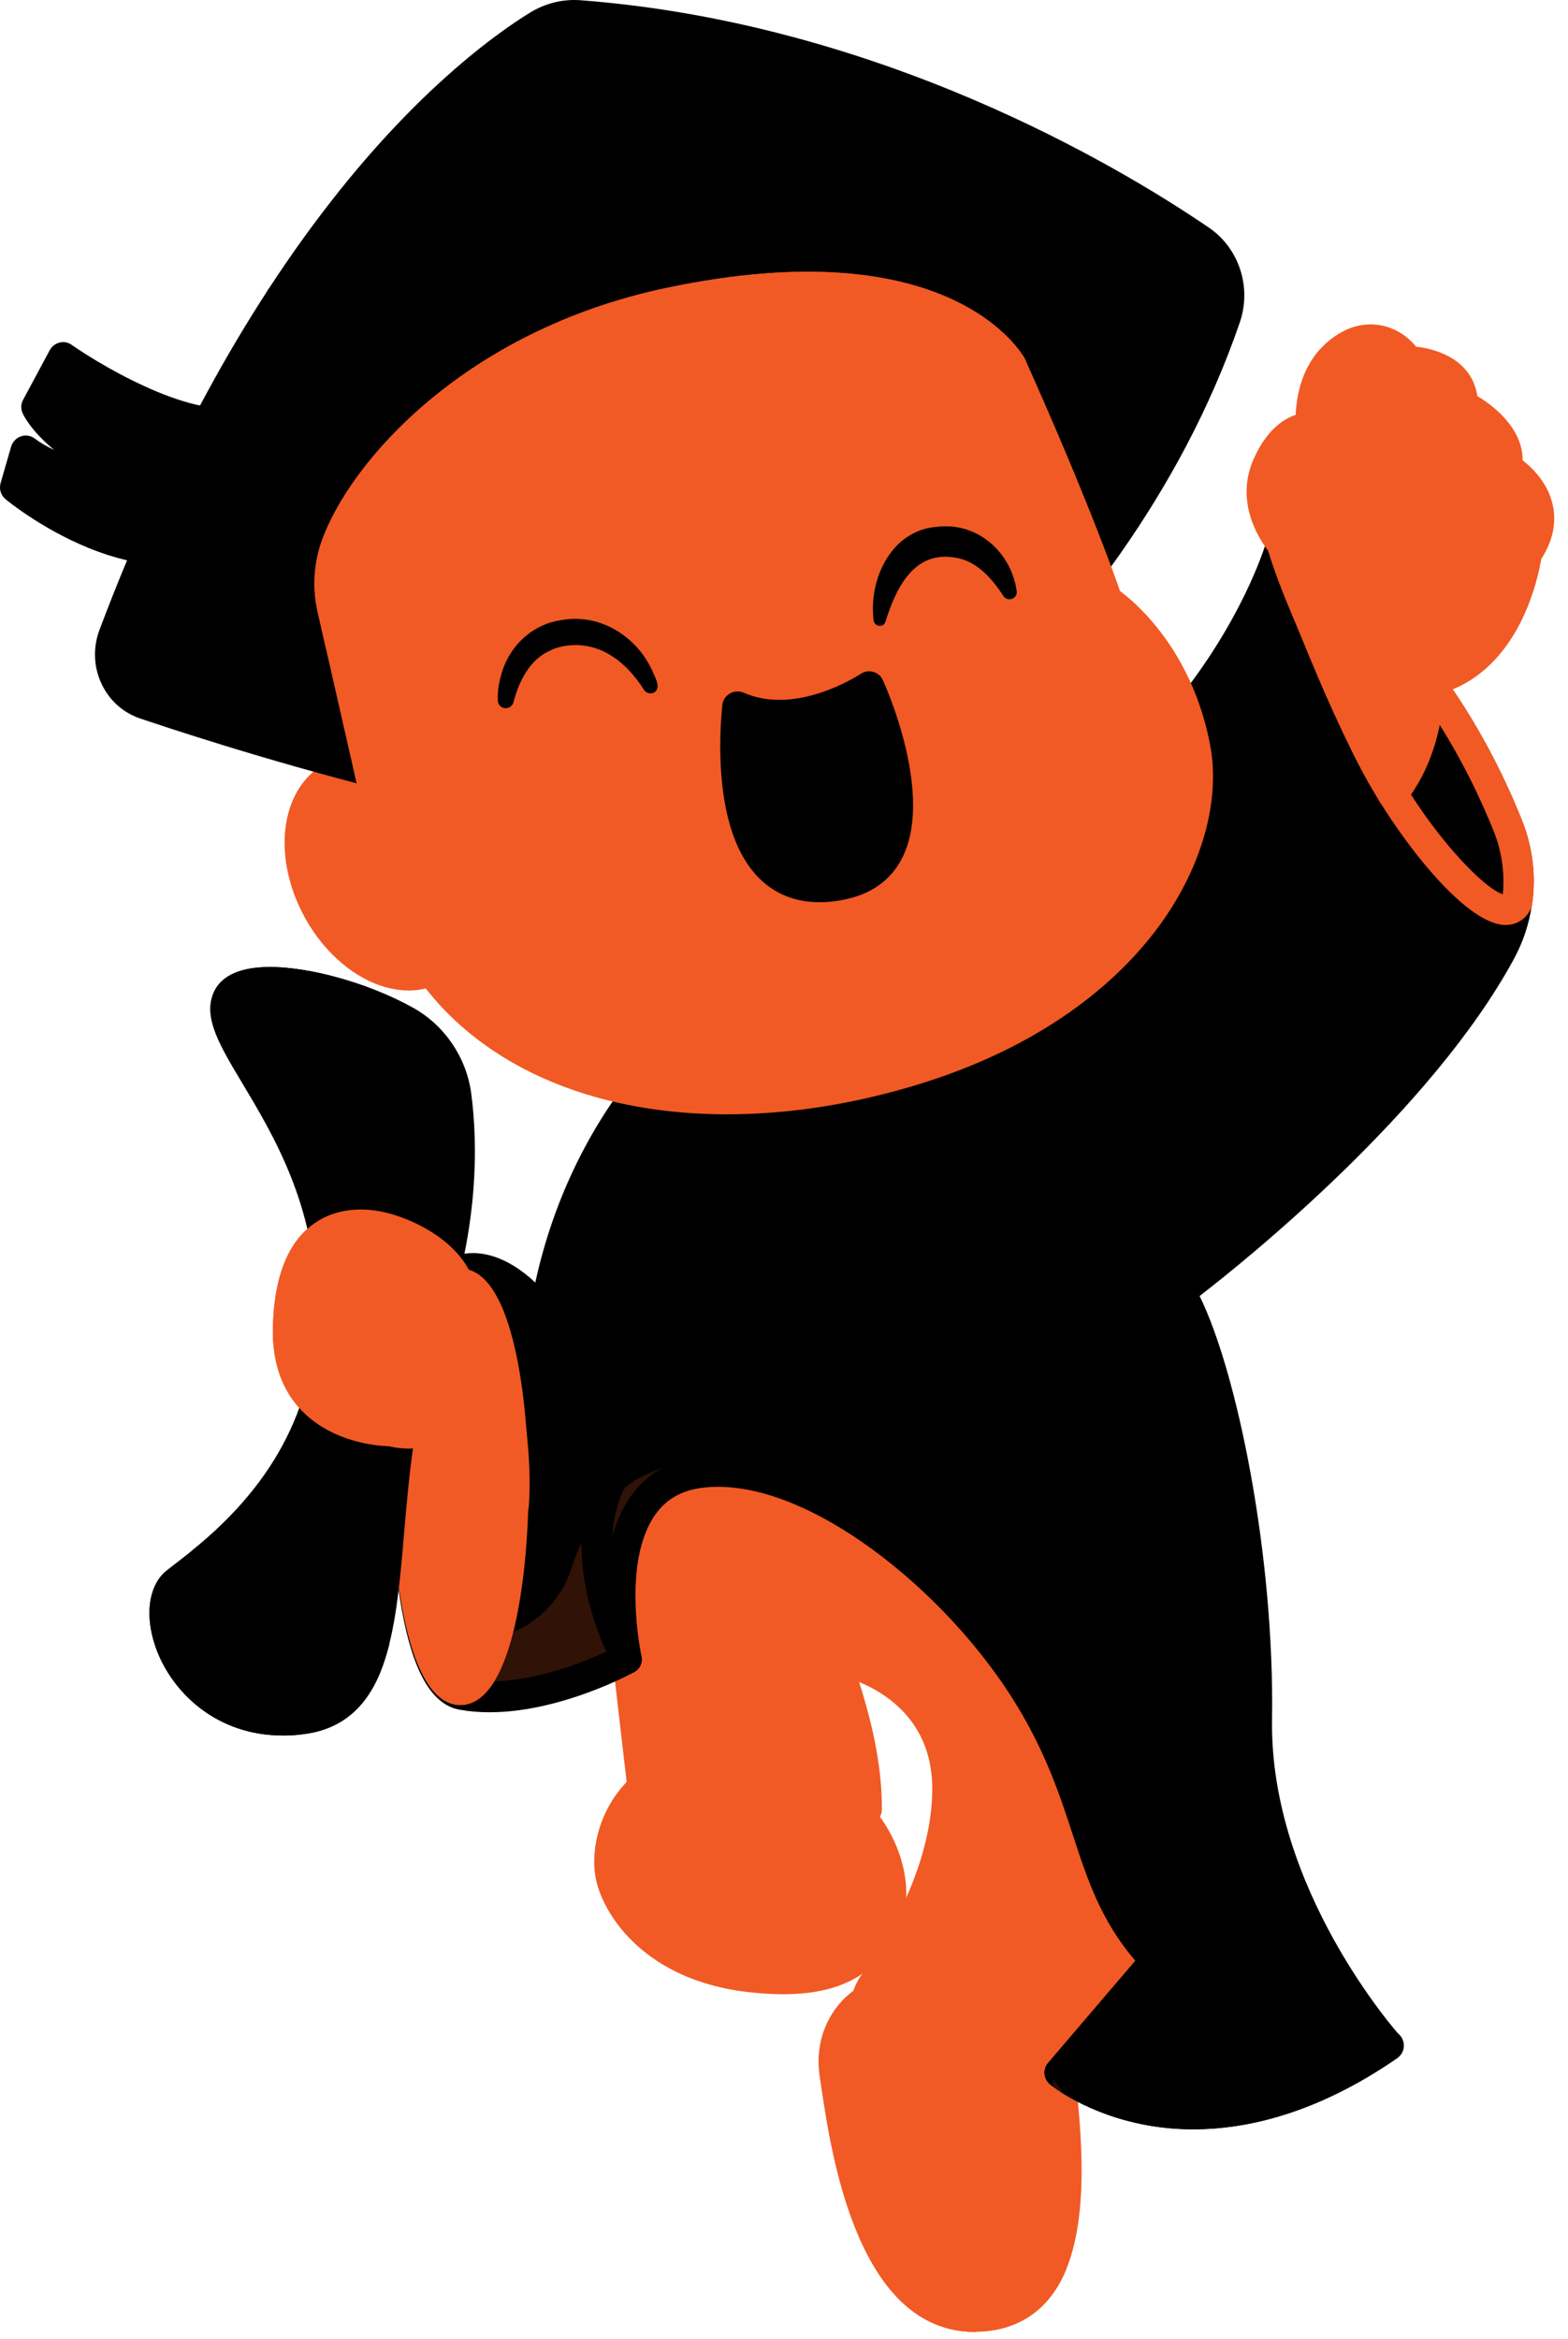 <svg width="112" height="167" viewBox="0 0 112 167" fill="none" xmlns="http://www.w3.org/2000/svg">
<path d="M59.647 148.194C60.232 151.977 61.805 165.549 69.761 165.419C72.543 165.367 74.181 163.911 75.091 161.792C76.82 157.84 76.079 151.613 75.689 147.999L61.896 142.825C61.896 142.825 61.519 143.033 61.077 143.475C60.297 144.267 59.27 145.776 59.647 148.194Z" fill="#F15A24"/>
<path d="M59.647 148.194C60.232 151.977 61.805 165.549 69.761 165.419C72.543 165.367 74.181 163.911 75.091 161.792C75.091 161.792 70.606 165.315 67.369 160.128C64.145 154.94 61.818 143.397 61.818 143.397C61.818 143.397 61.519 143.423 61.077 143.475C60.297 144.267 59.27 145.776 59.647 148.194Z" fill="#F15A24"/>
<path d="M62.066 144.046C61.999 144.098 61.923 144.178 61.858 144.241C61.181 144.917 60.441 146.113 60.727 148.026C60.752 148.234 60.792 148.455 60.831 148.713C61.468 152.99 63.145 164.328 69.658 164.328H69.749C71.853 164.287 73.246 163.353 74.104 161.351C75.612 157.891 75.066 152.288 74.689 148.765L62.066 144.046ZM69.645 166.51C61.273 166.51 59.386 153.835 58.673 149.038C58.633 148.791 58.608 148.559 58.569 148.362C58.114 145.413 59.466 143.552 60.309 142.709C60.844 142.176 61.312 141.903 61.364 141.875C61.637 141.719 61.975 141.693 62.274 141.81L76.067 146.986C76.456 147.127 76.717 147.48 76.769 147.881L76.808 148.245C77.198 151.95 77.859 158.138 76.079 162.22C74.882 164.978 72.7 166.445 69.762 166.499C69.734 166.51 69.683 166.51 69.645 166.51Z" fill="#F15A24"/>
<path d="M61.116 145.242C60.765 145.92 60.545 146.841 60.726 148.026C60.752 148.234 60.791 148.455 60.83 148.713C61.468 152.99 63.145 164.328 69.657 164.328H69.749C70.385 164.313 70.957 164.224 71.464 164.04C71.243 164.027 71.009 164.003 70.788 163.962C69.072 163.663 67.616 162.558 66.459 160.701C63.872 156.552 61.883 148.663 61.116 145.242ZM69.645 166.51C61.272 166.51 59.387 153.835 58.672 149.038C58.633 148.791 58.607 148.559 58.568 148.362C58.113 145.413 59.465 143.552 60.31 142.709C60.479 142.538 60.713 142.421 60.947 142.397C61.415 142.345 61.714 142.317 61.714 142.317C62.26 142.265 62.768 142.642 62.884 143.188C62.91 143.307 65.211 154.602 68.293 159.557C69.111 160.87 70.06 161.635 71.139 161.817C72.843 162.129 74.402 160.933 74.428 160.922C74.818 160.621 75.377 160.621 75.768 160.922C76.157 161.219 76.3 161.752 76.093 162.209C74.897 164.963 72.712 166.434 69.774 166.486C69.735 166.51 69.683 166.51 69.645 166.51Z" fill="#F15A24"/>
<path d="M44.229 116.513C44.567 118.359 44.97 119.62 44.97 119.62L45.854 127.251L61.896 129.214C61.935 125.977 61.064 122.337 59.647 118.45C59.647 118.45 67.863 119.815 67.668 128.044C67.538 133.647 64.405 138.886 62.416 141.655C61.454 142.994 61.662 144.853 62.897 145.932C65.354 148.09 69.878 150.665 75.689 148.012L77.379 146.036L82.54 139.992C82.54 139.992 81.773 126.523 71.776 115.72C61.766 104.917 55.071 100.159 48.285 102.993C43.007 105.19 43.449 112.34 44.229 116.513Z" fill="#F15A24"/>
<mask id="mask0_93_864" style="mask-type:luminance" maskUnits="userSpaceOnUse" x="43" y="102" width="40" height="45">
<path d="M43.761 102.189H82.553V146.036H43.761V102.189Z" fill="white"/>
</mask>
<g mask="url(#mask0_93_864)">
<g opacity="0.2">
<path d="M44.229 116.513C45.074 114.576 46.348 112.847 48.298 112.275C53.524 110.728 59.205 117.579 59.205 117.579C71.022 121.401 67.251 131.359 71.789 136.364C74.844 139.744 76.586 143.774 77.392 146.036L82.553 139.991C82.553 139.991 81.786 126.523 71.789 115.72C61.779 104.917 55.084 100.159 48.298 102.993C43.007 105.19 43.449 112.34 44.229 116.513Z" fill="#F15A24"/>
</g>
</g>
<path d="M59.647 117.358C59.712 117.358 59.764 117.358 59.829 117.371C62.988 117.904 68.929 120.816 68.76 128.057C68.617 133.998 65.289 139.511 63.313 142.279C62.676 143.176 62.806 144.386 63.625 145.113C66.056 147.245 70.008 149.299 75.039 147.115L81.435 139.627C81.201 137.3 79.628 125.769 70.996 116.461C60.271 104.878 54.434 101.615 48.727 104.007C42.11 106.776 45.971 119.191 46.023 119.308C46.049 119.373 46.062 119.438 46.062 119.516L46.855 126.302L60.804 128.005C60.649 125.405 59.946 122.389 58.646 118.84C58.516 118.476 58.581 118.073 58.828 117.774C59.024 117.501 59.335 117.358 59.647 117.358ZM70.801 150.209C66.901 150.209 63.899 148.233 62.195 146.738C60.531 145.282 60.245 142.813 61.545 141.005C63.378 138.444 66.459 133.361 66.589 128.005C66.706 123.143 63.521 120.998 61.363 120.101C62.481 123.585 63.014 126.588 62.988 129.214C62.988 129.526 62.845 129.813 62.611 130.02C62.377 130.228 62.065 130.319 61.766 130.28L45.724 128.317C45.23 128.252 44.827 127.863 44.775 127.368L43.904 119.841C43.475 118.437 39.705 105.385 47.882 101.979C55.526 98.794 62.728 104.332 72.582 114.966C82.735 125.925 83.606 139.354 83.632 139.913C83.645 140.186 83.554 140.472 83.372 140.68L76.521 148.701C76.417 148.818 76.287 148.922 76.144 148.988C74.233 149.871 72.426 150.209 70.801 150.209Z" fill="#F15A24"/>
<path d="M58.672 118.931L56.54 113.146C56.371 112.691 57.008 112.379 57.268 112.782L60.609 117.956C60.934 118.463 60.791 119.139 60.284 119.464C59.725 119.854 58.906 119.581 58.672 118.931Z" fill="#F15A24"/>
<path d="M43.631 134.037C44.151 136.285 46.907 140.367 53.511 141.148C60.115 141.927 62.026 139.588 63.157 137.365C63.495 136.702 63.651 135.908 63.638 135.05C63.573 131.371 60.271 126.483 53.316 125.665C49.273 125.183 46.634 126.562 45.126 128.446C43.696 130.227 43.267 132.477 43.631 134.037Z" fill="#F15A24"/>
<path d="M43.631 134.037C44.151 136.285 46.907 140.367 53.511 141.148C60.115 141.927 62.026 139.588 63.157 137.365C63.495 136.702 63.651 135.908 63.638 135.05C63.56 134.869 60.803 129.031 51.418 128.069C49.13 127.835 46.777 128.265 45.126 128.433C43.696 130.227 43.267 132.477 43.631 134.037Z" fill="#F15A24"/>
<path d="M51.756 126.64C48.844 126.64 47.128 127.81 46.192 128.863C44.749 130.475 44.411 132.542 44.697 133.777C45.126 135.636 47.557 139.328 53.641 140.056C59.66 140.771 61.207 138.782 62.195 136.858C62.819 135.623 62.624 133.686 61.701 131.944C60.167 129.084 57.073 127.173 53.212 126.718C52.679 126.679 52.211 126.64 51.756 126.64ZM55.942 142.396C55.162 142.396 54.317 142.344 53.394 142.24C46.127 141.382 43.176 136.845 42.591 134.297C42.162 132.463 42.617 129.63 44.58 127.433C46.01 125.821 48.727 124.027 53.459 124.586C58.035 125.119 61.74 127.446 63.612 130.943C64.886 133.335 65.094 135.987 64.132 137.872C62.962 140.147 61.064 142.396 55.942 142.396Z" fill="#F15A24"/>
<path d="M50.053 132.152C49.195 132.152 48.376 132.243 47.635 132.413C46.088 132.776 45.074 133.491 44.853 134.388C44.632 135.286 45.204 136.39 46.4 137.43C47.752 138.588 49.702 139.523 51.899 140.056C54.096 140.589 56.267 140.667 57.996 140.264C59.543 139.9 60.557 139.186 60.778 138.288C60.999 137.391 60.426 136.286 59.231 135.246C57.879 134.089 55.929 133.153 53.732 132.62C52.471 132.309 51.223 132.152 50.053 132.152ZM55.604 141.889C54.33 141.889 52.965 141.72 51.6 141.382C49.195 140.797 47.037 139.757 45.529 138.457C43.904 137.053 43.189 135.493 43.54 134.063C43.891 132.634 45.23 131.567 47.336 131.086C49.273 130.631 51.665 130.709 54.07 131.294C56.475 131.879 58.633 132.919 60.141 134.219C61.766 135.623 62.481 137.184 62.13 138.613C61.779 140.043 60.44 141.109 58.334 141.59C57.489 141.798 56.566 141.889 55.604 141.889Z" fill="#F15A24"/>
<path d="M44.294 133.881C44.749 135.831 47.284 139.717 53.589 140.471C59.582 141.187 61.441 139.25 62.547 137.052C62.806 136.533 62.949 135.896 62.962 135.207C62.494 134.336 59.582 129.577 51.353 128.746C50.43 128.654 49.416 128.654 48.181 128.771C46.998 128.875 45.893 129.461 45.139 130.371C44.424 131.242 44.099 132.321 44.216 133.425C44.229 133.582 44.255 133.738 44.294 133.881ZM55.916 141.979C55.162 141.979 54.33 141.927 53.433 141.823C46.374 140.992 43.501 136.467 42.981 134.192C42.929 133.998 42.903 133.777 42.877 133.569C42.721 132.113 43.15 130.669 44.099 129.513C45.074 128.317 46.53 127.55 48.064 127.419C49.39 127.302 50.482 127.29 51.496 127.394C60.947 128.356 63.95 134.102 64.262 134.752C64.301 134.842 64.327 134.946 64.327 135.05C64.34 136.013 64.158 136.936 63.768 137.677C62.663 139.848 60.843 141.979 55.916 141.979Z" fill="#F15A24"/>
<path d="M44.281 136.338C43.956 136.338 43.67 136.104 43.605 135.766C43.54 135.402 43.8 135.051 44.164 134.986L57.645 132.763C58.022 132.698 58.36 132.958 58.424 133.322C58.49 133.686 58.23 134.037 57.866 134.102L44.385 136.325C44.359 136.338 44.32 136.338 44.281 136.338Z" fill="#F15A24"/>
<path d="M47.531 139.731C47.219 139.731 46.933 139.51 46.868 139.185C46.79 138.821 47.037 138.457 47.401 138.379L60.947 135.675C61.311 135.596 61.674 135.844 61.753 136.208C61.831 136.571 61.584 136.936 61.22 137.013L47.674 139.717C47.609 139.717 47.57 139.731 47.531 139.731Z" fill="#F15A24"/>
<path d="M30.189 116.578C30.839 119.061 31.775 120.751 33.036 120.985C35.168 121.375 37.482 121.037 39.484 120.504C39.497 120.504 39.51 120.491 39.523 120.491C42.487 119.685 44.762 118.437 44.762 118.437C44.762 118.437 44.008 115.005 44.463 111.612C44.879 108.583 46.27 105.58 50.053 105.125C51.899 104.904 53.888 105.203 55.903 105.892C62.65 108.219 69.774 114.953 73.545 121.141C76.287 125.652 77.184 129.344 78.341 132.659C79.251 135.259 80.318 137.625 82.553 139.952L75.702 147.973C75.702 147.973 81.345 152.68 90.457 150.236C90.47 150.236 90.47 150.236 90.483 150.222C93.109 149.507 96.034 148.207 99.193 146.011C99.193 146.011 89.599 135.441 89.795 122.714C89.989 109.987 86.856 96.48 84.308 92.177C84.308 92.177 100.701 79.957 107.227 67.828C107.812 66.749 108.189 65.592 108.358 64.409C108.618 62.602 108.41 60.73 107.722 58.988C105.576 53.58 100.793 44.376 91.562 38.786C91.562 38.786 88.481 50.317 75.495 59.599C73.076 61.328 70.32 62.979 67.187 64.448C67.018 64.526 66.836 64.617 66.668 64.695C66.212 64.903 65.757 65.111 65.289 65.306C65.133 65.371 64.977 65.436 64.822 65.501C64.132 65.787 63.418 66.073 62.689 66.346C62.507 66.411 62.325 66.476 62.143 66.554C61.793 66.684 61.428 66.814 61.064 66.931C60.87 66.996 60.661 67.061 60.466 67.139C60.284 67.204 60.116 67.256 59.933 67.321C59.791 67.373 59.647 67.425 59.504 67.477C59.387 67.516 59.27 67.568 59.153 67.607C58.972 67.685 58.776 67.75 58.595 67.828C58.425 67.893 58.243 67.971 58.074 68.049C58.009 68.075 57.957 68.101 57.892 68.127C57.71 68.205 57.528 68.283 57.359 68.374C57.151 68.465 56.956 68.569 56.748 68.673C56.345 68.868 55.942 69.089 55.539 69.31C55.344 69.414 55.136 69.531 54.941 69.648C54.551 69.869 54.161 70.116 53.784 70.363C53.771 70.376 53.758 70.376 53.745 70.389C53.563 70.506 53.381 70.636 53.186 70.753C52.991 70.883 52.809 71.013 52.614 71.143C52.601 71.143 52.601 71.156 52.588 71.156C52.406 71.286 52.237 71.416 52.055 71.546C51.886 71.663 51.717 71.793 51.561 71.923C51.366 72.079 51.158 72.235 50.963 72.404C50.612 72.69 50.261 72.989 49.91 73.301C49.884 73.314 49.871 73.34 49.845 73.353C49.676 73.496 49.52 73.652 49.364 73.795C49.195 73.951 49.026 74.107 48.87 74.263L48.844 74.289C48.688 74.445 48.532 74.601 48.376 74.757C48.155 74.978 47.934 75.212 47.713 75.446C47.466 75.719 47.219 75.992 46.972 76.265C46.881 76.369 46.79 76.473 46.699 76.59C46.192 77.188 45.698 77.825 45.217 78.475C45.113 78.618 44.996 78.774 44.892 78.93C44.788 79.086 44.671 79.242 44.567 79.398C44.346 79.71 44.138 80.035 43.943 80.36C43.865 80.477 43.787 80.594 43.722 80.724C43.67 80.815 43.605 80.919 43.553 81.01C43.514 81.075 43.475 81.127 43.449 81.192C41.265 84.897 39.679 89.174 38.925 93.958C38.925 93.958 35.493 88.966 32.074 91.02C29.071 92.827 28.135 108.687 30.189 116.578Z" fill="black"/>
<mask id="mask1_93_864" style="mask-type:luminance" maskUnits="userSpaceOnUse" x="40" y="45" width="68" height="106">
<path d="M40.719 45.546H107.972V150.951H40.719V45.546Z" fill="white"/>
</mask>
<g mask="url(#mask1_93_864)">
<g opacity="0.2">
<path d="M58.724 102.174C64.626 100.341 64.873 95.193 66.173 94.452C69.449 92.593 73.518 92.944 75.663 96.038C76.508 97.247 77.717 98.235 79.472 98.495C81.11 98.742 82.488 99.873 83.021 101.433C83.97 104.189 85.049 109.129 85.049 117.293C85.062 131.658 94.461 142.694 94.682 142.955C94.539 142.903 90.717 144.696 86.466 139.965C84.191 137.417 81.266 134.999 78.367 132.671C79.277 135.271 80.343 137.638 82.579 139.965L75.728 147.986C75.728 147.986 81.37 152.692 90.483 150.248C90.496 150.248 90.496 150.248 90.509 150.235C93.005 149.494 95.748 148.219 98.699 146.165C98.699 146.165 89.105 135.596 89.3 122.87C89.495 110.143 86.362 96.636 83.814 92.333C83.814 92.333 100.207 80.113 106.733 67.984C107.318 66.905 107.695 65.748 107.864 64.565C108.124 62.758 107.916 60.886 107.227 59.144C105.81 55.556 103.223 50.304 98.959 45.546C96.411 47.002 94.669 48.146 94.669 48.146C94.669 48.146 95.982 51.669 96.216 56.245C96.593 63.421 86.752 65.774 83.814 59.222L75.494 59.612C73.076 61.341 70.32 62.992 67.187 64.461C67.018 64.539 66.836 64.63 66.667 64.708C66.212 64.916 65.757 65.124 65.289 65.319C65.133 65.384 64.977 65.449 64.821 65.514C64.132 65.8 63.417 66.086 62.689 66.359C62.507 66.424 62.325 66.489 62.143 66.567C61.792 66.697 61.428 66.827 61.064 66.944C60.869 67.009 60.661 67.074 60.466 67.152C60.284 67.217 60.115 67.269 59.933 67.334C59.79 67.386 59.647 67.438 59.504 67.49C59.387 67.529 59.27 67.581 59.153 67.62C58.971 67.698 58.776 67.763 58.594 67.841C58.425 67.906 58.243 67.984 58.074 68.062C58.009 68.088 57.957 68.114 57.892 68.14C57.71 68.218 57.528 68.296 57.359 68.387C57.151 68.478 56.956 68.582 56.748 68.686C56.345 68.881 55.942 69.102 55.539 69.323C55.344 69.427 55.136 69.544 54.941 69.661C54.551 69.895 54.161 70.129 53.784 70.376C53.771 70.389 53.758 70.389 53.745 70.402C53.563 70.519 53.381 70.649 53.186 70.766C52.991 70.896 52.809 71.026 52.614 71.156C52.601 71.156 52.601 71.169 52.588 71.169C52.406 71.299 52.237 71.429 52.055 71.559C51.886 71.676 51.717 71.806 51.561 71.936C51.366 72.092 51.158 72.248 50.963 72.417C50.612 72.703 50.261 73.002 49.91 73.314C49.884 73.327 49.871 73.353 49.845 73.366C49.676 73.509 49.52 73.665 49.364 73.808C49.195 73.964 49.026 74.12 48.87 74.276L48.844 74.302C48.688 74.458 48.532 74.614 48.376 74.77C48.155 74.991 47.934 75.225 47.713 75.459C47.466 75.732 47.219 76.005 46.972 76.278C46.881 76.382 46.79 76.486 46.699 76.603C46.192 77.201 45.698 77.838 45.217 78.488C45.113 78.631 44.996 78.787 44.892 78.943C44.788 79.099 44.671 79.255 44.567 79.411C44.346 79.723 44.138 80.048 43.943 80.373C43.865 80.49 43.787 80.607 43.722 80.737C43.67 80.828 43.605 80.932 43.553 81.023C43.514 81.088 43.475 81.14 43.449 81.205C43.007 87.445 40.719 94.114 40.719 94.114C46.79 100.536 52.991 103.955 58.724 102.174Z" fill="black"/>
</g>
</g>
<mask id="mask2_93_864" style="mask-type:luminance" maskUnits="userSpaceOnUse" x="29" y="104" width="27" height="18">
<path d="M29.604 104.364H55.929V121.314H29.604V104.364Z" fill="white"/>
</mask>
<g mask="url(#mask2_93_864)">
<g opacity="0.2">
<path d="M29.604 116.422C30.254 119.061 31.216 120.894 32.529 121.141C34.843 121.57 37.378 121.141 39.497 120.517C39.51 120.517 39.523 120.504 39.536 120.504C42.24 119.711 44.268 118.593 44.268 118.593C44.268 118.593 43.306 114.771 44.489 111.625C44.905 108.596 46.296 105.593 50.079 105.138C51.925 104.917 53.914 105.216 55.929 105.905C54.109 104.722 52.003 104.176 49.351 104.423C44.112 104.93 41.811 108.882 40.81 112.002C39.77 115.239 36.624 117.358 33.231 117.098C32.308 117.033 31.294 116.864 30.202 116.578C29.994 116.539 29.799 116.474 29.604 116.422Z" fill="#F15A24"/>
</g>
</g>
<path d="M77.314 147.778C78.316 148.363 80.083 149.234 82.462 149.638C87.285 150.457 92.355 149.169 97.568 145.815C95.202 142.89 88.533 133.661 88.702 122.727C88.897 110.078 85.725 96.753 83.372 92.762C83.086 92.281 83.216 91.67 83.658 91.332C83.814 91.215 99.934 79.112 106.278 67.334C106.798 66.372 107.136 65.345 107.279 64.266C107.279 64.24 107.293 64.227 107.293 64.201C107.513 62.589 107.318 60.925 106.707 59.391C104.809 54.62 100.454 46.001 92.147 40.45C91.432 42.374 89.795 46.118 86.545 50.395C82.293 55.998 74.376 63.642 60.766 68.179C49.884 71.806 41.915 81.751 39.965 94.127C39.9 94.569 39.562 94.92 39.133 95.024C38.704 95.128 38.249 94.946 38.002 94.582C37.976 94.543 35.116 90.461 32.607 91.969C30.774 93.061 29.201 105.398 30.852 114.511C31.541 118.294 32.555 119.789 33.231 119.906C37.105 120.621 41.798 118.658 43.54 117.826C43.202 115.733 42.617 110.286 45.035 106.867C46.179 105.242 47.83 104.293 49.923 104.033C58.256 103.019 69.15 111.833 74.468 120.569C76.743 124.3 77.782 127.511 78.705 130.332C79.784 133.621 80.707 136.468 83.32 139.186C83.71 139.588 83.723 140.225 83.359 140.641L77.314 147.778ZM85.231 152.042C84.009 152.042 82.918 151.925 81.968 151.757C77.626 150.976 75.104 148.922 75 148.832C74.779 148.649 74.636 148.376 74.61 148.09C74.584 147.805 74.675 147.518 74.87 147.297L81.097 140.005C78.628 137.144 77.666 134.18 76.638 131.047C75.754 128.33 74.753 125.262 72.608 121.739C67.616 113.536 57.424 105.346 50.183 106.23C48.701 106.412 47.596 107.036 46.803 108.154C44.385 111.573 45.802 118.164 45.815 118.229C45.919 118.697 45.698 119.191 45.269 119.412C44.996 119.568 38.418 123.104 32.815 122.077C30.839 121.713 29.5 119.373 28.694 114.927C27.238 106.88 27.927 92.268 31.476 90.136C33.972 88.641 36.481 89.928 38.236 91.579C40.875 79.45 49.091 69.817 60.076 66.151C73.102 61.809 80.681 54.542 84.737 49.199C89.145 43.414 90.483 38.578 90.497 38.539C90.6 38.175 90.886 37.876 91.25 37.772C91.51 37.694 91.77 37.72 92.004 37.837C92.043 37.85 92.07 37.876 92.108 37.889C101.716 43.713 106.643 53.385 108.722 58.624C109.476 60.522 109.724 62.589 109.424 64.604C109.424 64.63 109.411 64.643 109.411 64.669C109.216 65.982 108.8 67.23 108.176 68.4C102.326 79.255 89.027 89.967 85.686 92.541C88.364 97.962 91.043 111.066 90.86 122.792C90.678 134.921 99.882 145.23 99.974 145.334C100.181 145.568 100.285 145.88 100.247 146.192C100.207 146.505 100.038 146.777 99.791 146.959C94.058 150.924 89.041 152.042 85.231 152.042Z" fill="black"/>
<path d="M32.867 92.762C32.711 92.801 31.892 93.568 31.177 96.506C30.54 99.119 30.176 102.551 30.176 106.178C30.176 109.805 30.527 113.237 31.177 115.85C31.892 118.775 32.711 119.542 32.893 119.594C33.049 119.555 33.868 118.788 34.583 115.85C35.22 113.237 35.584 109.805 35.584 106.178C35.584 102.551 35.233 99.119 34.583 96.506C33.868 93.568 33.049 92.801 32.867 92.762ZM32.88 121.752C29.032 121.752 28.005 111.963 28.005 106.165C28.005 100.38 29.032 90.578 32.88 90.578C36.728 90.578 37.755 100.367 37.755 106.165C37.755 111.95 36.728 121.752 32.88 121.752Z" fill="#F15A24"/>
<path d="M32.88 91.67C34.976 91.67 36.676 98.159 36.676 106.165C36.676 114.17 34.976 120.66 32.88 120.66C30.783 120.66 29.084 114.17 29.084 106.165C29.084 98.159 30.783 91.67 32.88 91.67Z" fill="#F15A24"/>
<path d="M43.8 118.97C40.42 112.301 40.147 104.085 47.817 100.445L47.206 101.342L48.48 91.644C48.584 90.916 49.663 90.994 49.65 91.735L49.364 101.524C49.351 101.94 49.091 102.239 48.753 102.421C48.09 102.772 47.427 103.123 46.855 103.591C42.292 106.958 43.436 113.51 45.698 117.956C46.387 119.204 44.528 120.231 43.8 118.97Z" fill="black"/>
<path d="M47.961 100.38C49.04 100.081 50.314 100.094 51.432 100.146C51.666 100.172 52.602 100.276 52.797 100.315C52.953 100.354 53.434 100.445 53.603 100.484C53.915 100.549 54.37 100.627 54.656 100.731C56.723 101.29 58.725 102.174 60.571 103.201L62.391 104.293C63.262 104.878 64.12 105.502 64.976 106.113C65.511 106.542 66.863 107.66 67.407 108.115C67.929 108.583 68.423 109.064 68.943 109.545C69.879 110.39 71.023 111.586 71.881 112.509C72.271 112.938 72.932 113.588 73.285 114.043L75.95 117.228C76.158 117.475 76.119 117.826 75.87 118.034C75.625 118.242 75.261 118.203 75.051 117.956L72.336 114.901C71.97 114.472 71.307 113.861 70.906 113.445C70.035 112.561 68.891 111.43 67.953 110.637C67.448 110.195 66.941 109.727 66.421 109.298L64.807 108.063C64.341 107.686 63.665 107.205 63.171 106.88C60.454 105.021 57.386 103.448 54.188 102.681C53.915 102.603 53.512 102.538 53.226 102.486C52.966 102.447 52.524 102.356 52.264 102.343L51.302 102.252H50.353C49.755 102.291 49.131 102.33 48.546 102.499C47.155 102.85 46.57 100.809 47.961 100.38Z" fill="black"/>
<path d="M39.757 93.295L43.943 99.405C44.307 99.951 43.553 100.562 43.098 100.081L38.067 94.647C37.664 94.205 37.69 93.516 38.132 93.1C38.587 92.658 39.38 92.749 39.757 93.295Z" fill="black"/>
<path d="M75.702 147.998C75.702 147.998 85.101 155.826 99.193 146.035C87.454 145.45 82.554 139.964 82.554 139.964L75.702 147.998Z" fill="black"/>
<path d="M77.314 147.777C78.316 148.375 80.082 149.233 82.462 149.638C86.766 150.377 91.264 149.43 95.891 146.83C88.56 145.84 84.347 142.982 82.645 141.537L77.314 147.777ZM85.231 152.041C84.01 152.041 82.918 151.926 81.968 151.757C77.626 150.975 75.103 148.921 74.999 148.832C74.778 148.648 74.637 148.375 74.609 148.089C74.585 147.805 74.674 147.517 74.87 147.296L81.722 139.275C81.928 139.041 82.229 138.898 82.541 138.898H82.554C82.866 138.898 83.163 139.03 83.36 139.262C83.399 139.314 88.156 144.41 99.245 144.969C99.714 144.995 100.104 145.309 100.232 145.762C100.364 146.204 100.195 146.685 99.803 146.958C94.058 150.923 89.041 152.041 85.231 152.041Z" fill="black"/>
<path d="M43.761 92.606C45.685 95.089 56.19 97.299 64.418 91.67C72.635 86.041 83.996 87.25 83.996 87.25C81.462 76.681 73.168 69.245 73.168 69.245L70.528 69.947L50.327 75.277L47.115 76.122C47.818 87.315 43.761 92.606 43.761 92.606Z" fill="black"/>
<path d="M48.415 90.266C48.415 90.266 53.524 93.386 61.909 88.563C70.515 83.61 78.64 83.74 78.64 83.74C76.677 77.344 70.528 69.947 70.528 69.947L50.326 75.277C51.639 82.609 48.415 90.266 48.415 90.266Z" fill="black"/>
<path d="M45.165 92.424C47.765 94.205 56.631 95.674 63.795 90.773C70.515 86.171 79.07 85.95 82.54 86.067C80.149 78.02 74.428 72.001 72.843 70.454L50.677 76.304C50.651 76.317 50.625 76.317 50.599 76.33L48.233 76.954C48.597 85.482 46.27 90.552 45.165 92.424ZM52.562 96.272C48.012 96.272 44.203 94.946 42.903 93.269C42.604 92.879 42.604 92.333 42.903 91.943C42.968 91.852 46.699 86.73 46.036 76.187C45.997 75.667 46.348 75.199 46.842 75.069L49.988 74.237C50.014 74.224 50.04 74.224 50.066 74.211L72.895 68.179C73.245 68.088 73.622 68.179 73.895 68.426C74.247 68.738 82.475 76.213 85.062 86.99C85.14 87.328 85.049 87.692 84.815 87.965C84.581 88.225 84.23 88.368 83.879 88.329C83.775 88.316 72.816 87.224 65.043 92.554C61.103 95.258 56.553 96.272 52.562 96.272Z" fill="black"/>
<path d="M49.793 89.694C51.444 90.266 55.487 91.007 61.35 87.627C67.993 83.805 74.299 82.908 77.12 82.713C75.26 77.916 71.399 72.82 70.112 71.182L51.548 76.083C52.289 81.816 50.586 87.458 49.793 89.694ZM52.965 92.346C49.806 92.346 47.973 91.267 47.843 91.189C47.388 90.903 47.193 90.331 47.414 89.837C47.453 89.733 50.495 82.362 49.26 75.472C49.247 75.407 49.247 75.342 49.247 75.277C49.247 74.783 49.585 74.354 50.053 74.224L70.255 68.894C70.658 68.79 71.1 68.92 71.374 69.245C71.633 69.557 77.691 76.889 79.693 83.415C79.797 83.753 79.732 84.104 79.524 84.39C79.316 84.663 78.991 84.832 78.64 84.819C78.562 84.819 70.684 84.767 62.468 89.499C58.607 91.709 55.396 92.346 52.965 92.346Z" fill="black"/>
<mask id="mask3_93_864" style="mask-type:luminance" maskUnits="userSpaceOnUse" x="47" y="71" width="32" height="15">
<path d="M47.193 71.065H78.367V85.038H47.193V71.065Z" fill="white"/>
</mask>
<g mask="url(#mask3_93_864)">
<g opacity="0.2">
<path d="M47.193 78.345C47.245 79.06 47.271 79.749 47.271 80.425C48.207 81.556 49.442 82.505 50.872 83.233C54.902 85.3 60.583 85.69 66.29 83.896C70.424 82.609 73.882 80.386 76.287 77.747C77.106 76.85 77.808 75.914 78.367 74.939C76.352 72.469 74.779 71.065 74.779 71.065L71.984 71.806L50.599 77.448L47.193 78.345Z" fill="black"/>
</g>
</g>
<path d="M20.569 94.881C20.439 102.252 27.875 102.174 27.875 102.174L36.663 107.478C37.105 101.966 34.921 93.971 34.921 93.971L32.867 93.126C33.166 90.383 29.955 88.303 27.342 87.64C24.742 86.99 20.699 87.523 20.569 94.881Z" fill="#F15A24"/>
<path d="M27.875 101.082C28.07 101.082 28.265 101.134 28.434 101.238L35.636 105.58C35.584 101.355 34.401 96.35 34.011 94.764L32.464 94.127C32.022 93.945 31.749 93.477 31.801 92.996C32.035 90.916 29.123 89.2 27.095 88.693C26.289 88.498 24.768 88.29 23.585 89.187C22.376 90.11 21.713 92.086 21.661 94.881C21.622 96.727 22.129 98.196 23.156 99.236C24.937 101.069 27.823 101.082 27.875 101.082ZM36.676 108.57C36.481 108.57 36.286 108.518 36.117 108.414L27.563 103.253C26.588 103.201 23.676 102.876 21.622 100.796C20.166 99.327 19.451 97.325 19.49 94.868C19.555 91.332 20.491 88.849 22.272 87.484C23.676 86.405 25.587 86.093 27.628 86.6C30.176 87.237 33.738 89.278 33.985 92.411L35.35 92.983C35.662 93.113 35.896 93.373 35.987 93.698C36.078 94.036 38.223 101.94 37.768 107.582C37.742 107.959 37.521 108.284 37.183 108.466C37.014 108.531 36.845 108.57 36.676 108.57Z" fill="#F15A24"/>
<path d="M93.759 41.62C94.968 44.779 96.957 49.732 99.05 53.749C101.989 59.404 106.018 63.486 107.345 63.85C107.487 62.355 107.279 60.834 106.72 59.417C104.939 54.958 101.026 47.145 93.759 41.62ZM107.539 66.047C104.575 66.047 99.583 59.482 97.126 54.75C93.733 48.224 90.574 39.241 90.535 39.163C90.418 38.825 90.483 38.461 90.678 38.175C90.886 37.889 91.211 37.72 91.562 37.72C91.757 37.72 91.952 37.772 92.121 37.876C101.728 43.7 106.655 53.372 108.735 58.611C109.489 60.509 109.736 62.576 109.437 64.591C109.424 64.708 109.385 64.825 109.32 64.942C108.97 65.644 108.32 66.047 107.539 66.047Z" fill="#F15A24"/>
<path d="M91.562 38.799C92.343 41.685 95.02 47.522 97.049 51.734C98.4 54.555 99.466 56.661 99.466 56.661C102.287 53.086 102.027 48.588 102.027 48.588C108.072 47.314 109.047 39.488 109.047 39.488C110.191 37.824 110.061 36.446 109.541 35.419C108.891 34.106 107.618 33.365 107.618 33.365C108.137 30.635 104.484 28.919 104.484 28.919C104.484 25.786 100.572 25.786 100.572 25.786C99.791 24.486 97.699 23.303 95.489 25.253C93.266 27.203 93.655 30.518 93.655 30.518C93.655 30.518 91.822 30.219 90.522 33.209C89.209 36.212 91.562 38.799 91.562 38.799Z" fill="#F15A24"/>
<mask id="mask4_93_864" style="mask-type:luminance" maskUnits="userSpaceOnUse" x="90" y="33" width="20" height="24">
<path d="M90.105 33.222H109.913V56.674H90.105V33.222Z" fill="white"/>
</mask>
<g mask="url(#mask4_93_864)">
<g opacity="0.2">
<path d="M97.1 51.591C97.074 51.643 97.062 51.695 97.035 51.747C98.387 54.568 99.454 56.674 99.454 56.674C102.274 53.099 102.014 48.601 102.014 48.601C108.06 47.327 109.035 39.501 109.035 39.501C110.179 37.837 110.049 36.459 109.529 35.432C109.529 35.432 105.993 40.71 102.885 40.45L102.314 37.941C102.314 37.941 94.241 37.46 90.497 33.222C89.197 36.212 91.549 38.812 91.549 38.812C91.549 38.812 92.693 39.839 94.149 40.957C97.439 43.427 98.647 47.795 97.1 51.591Z" fill="#F15A24"/>
</g>
</g>
<path d="M93.487 31.61C93.318 31.61 92.355 31.714 91.51 33.651C90.509 35.939 92.291 37.98 92.368 38.071C92.485 38.201 92.564 38.357 92.602 38.513C93.591 42.153 97.776 50.798 99.583 54.477C101.078 51.63 100.935 48.692 100.935 48.653C100.909 48.12 101.274 47.639 101.793 47.522C106.993 46.43 107.943 39.423 107.955 39.345C107.981 39.176 108.047 39.007 108.137 38.864C108.722 38.006 108.93 37.226 108.762 36.485C108.462 35.159 107.058 34.314 107.045 34.314C106.643 34.08 106.434 33.625 106.525 33.17C106.876 31.337 104.029 29.92 103.991 29.907C103.614 29.725 103.366 29.348 103.366 28.919C103.366 26.956 100.818 26.878 100.532 26.878C100.155 26.878 99.804 26.67 99.609 26.345C99.375 25.942 98.843 25.435 98.141 25.331C97.503 25.227 96.841 25.474 96.164 26.072C94.409 27.606 94.695 30.375 94.695 30.401C94.734 30.752 94.643 31.116 94.37 31.35C94.137 31.597 93.824 31.688 93.487 31.61ZM99.466 57.766H99.362C98.999 57.727 98.674 57.506 98.504 57.181C98.231 56.648 92.03 44.363 90.587 39.332C89.989 38.565 88.182 35.887 89.534 32.806C90.445 30.726 91.653 29.92 92.55 29.621C92.602 28.308 92.966 26.033 94.774 24.46C96.243 23.173 97.62 23.069 98.518 23.212C99.545 23.368 100.493 23.94 101.156 24.759C102.807 24.928 105.16 25.799 105.524 28.282C106.591 28.919 108.762 30.518 108.762 32.871C109.464 33.417 110.568 34.496 110.906 36.043C111.193 37.317 110.92 38.63 110.087 39.917C109.853 41.334 108.527 47.73 103.12 49.459C103.054 51.058 102.625 54.464 100.324 57.363C100.116 57.61 99.791 57.766 99.466 57.766Z" fill="#F15A24"/>
<path d="M97.295 40.047C96.736 40.047 96.164 39.904 95.67 39.605C95.15 39.293 94.981 38.63 95.293 38.11C95.605 37.59 96.268 37.421 96.788 37.733C97.204 37.98 97.763 37.902 98.114 37.538C98.595 37.044 98.504 36.16 97.893 35.185C96.138 32.403 93.382 31.584 93.356 31.584C92.784 31.415 92.448 30.817 92.615 30.245C92.784 29.673 93.369 29.335 93.954 29.491C94.097 29.53 97.516 30.518 99.739 34.028C101.143 36.251 100.636 38.084 99.687 39.059C99.024 39.709 98.166 40.047 97.295 40.047Z" fill="#F15A24"/>
<path d="M97.204 33.768H97.139C96.541 33.729 96.087 33.222 96.112 32.624C96.36 28.152 99.687 25.123 99.831 24.993C100.272 24.59 100.962 24.629 101.364 25.084C101.768 25.526 101.728 26.215 101.287 26.618C101.26 26.644 98.491 29.192 98.283 32.754C98.258 33.313 97.776 33.768 97.204 33.768Z" fill="#F15A24"/>
<path d="M99.22 36.511C99.129 36.511 99.025 36.498 98.921 36.472C98.349 36.316 98.009 35.705 98.165 35.133C99.181 31.532 103.627 28.191 103.807 28.048C104.288 27.684 104.966 27.788 105.328 28.269C105.692 28.75 105.588 29.426 105.107 29.79C105.042 29.842 101.066 32.832 100.26 35.705C100.143 36.199 99.699 36.511 99.22 36.511Z" fill="#F15A24"/>
<path d="M104.77 43.219C103.925 43.219 103.145 42.881 102.534 42.257C101.741 41.451 101.689 40.346 101.975 39.254C101.547 39.384 101.117 39.436 100.701 39.449C99.297 39.436 98.53 38.656 98.439 38.565L100.025 37.083C100.025 37.083 100.012 37.07 99.999 37.057C100.441 37.447 101.858 37.564 104.147 35.159C104.549 34.743 105.199 34.704 105.641 35.081C106.083 35.458 106.149 36.108 105.797 36.576C104.51 38.253 103.665 40.307 104.081 40.736C104.289 40.957 104.51 41.048 104.77 41.048C105.238 41.048 106.317 40.749 108.254 38.747C108.67 38.318 109.359 38.305 109.788 38.721C110.217 39.137 110.23 39.826 109.814 40.255C107.89 42.244 106.239 43.219 104.77 43.219Z" fill="#F15A24"/>
<path d="M104.926 36.992C104.64 36.992 104.354 36.875 104.133 36.654C103.717 36.212 103.743 35.523 104.172 35.12L106.849 32.585C107.292 32.169 107.968 32.195 108.384 32.624C108.799 33.066 108.774 33.755 108.345 34.158L105.667 36.693C105.472 36.901 105.199 36.992 104.926 36.992Z" fill="#F15A24"/>
<path d="M21.558 122.753C24.535 122.389 25.952 120.309 26.732 117.267C28.162 111.703 27.473 102.915 30.32 95.505C33.232 87.926 33.05 81.633 32.595 78.24C32.296 76.005 30.983 74.042 29.02 72.937C27.421 72.04 25.458 71.273 23.547 70.779C20.141 69.882 16.904 69.83 16.267 71.364C14.967 74.497 23.573 80.893 23.703 93.048C23.807 102.993 17.983 108.7 14.499 111.521C13.719 112.145 13.069 112.639 12.614 112.99C10.131 114.914 13.134 123.793 21.558 122.753Z" fill="black"/>
<path d="M19.321 71.221C18.06 71.221 17.384 71.494 17.267 71.767C16.955 72.508 18.047 74.341 19.217 76.278C21.401 79.931 24.716 85.43 24.794 93.022C24.872 100.627 21.635 107.127 15.187 112.353C14.68 112.769 14.212 113.12 13.835 113.406C13.627 113.562 13.445 113.705 13.289 113.822C12.782 114.225 12.652 115.655 13.328 117.28C14.368 119.763 17.033 122.22 21.427 121.674C23.624 121.401 24.898 120.01 25.678 117.046C25.678 117.033 25.691 117.007 25.691 116.994C26.237 114.875 26.471 112.171 26.718 109.311C27.108 104.813 27.537 99.73 29.318 95.115C32.191 87.627 31.931 81.413 31.528 78.384C31.281 76.499 30.137 74.809 28.499 73.886C27.03 73.054 25.184 72.326 23.299 71.832C23.273 71.819 23.247 71.819 23.221 71.806C21.57 71.364 20.283 71.221 19.321 71.221ZM20.218 123.923C15.473 123.923 12.483 120.907 11.313 118.125C10.273 115.642 10.52 113.224 11.937 112.119C12.106 111.989 12.288 111.846 12.509 111.677C12.886 111.378 13.328 111.053 13.809 110.65C19.815 105.788 22.688 100.029 22.61 93.035C22.532 86.041 19.529 81.036 17.345 77.383C15.707 74.653 14.524 72.677 15.252 70.922C16.422 68.114 21.622 69.141 23.806 69.713C23.832 69.713 23.845 69.726 23.871 69.726C25.912 70.259 27.914 71.065 29.539 71.975C31.775 73.236 33.322 75.524 33.66 78.085C34.089 81.322 34.362 87.939 31.32 95.882C29.656 100.211 29.24 105.138 28.863 109.48C28.616 112.418 28.369 115.187 27.784 117.475C27.784 117.488 27.771 117.514 27.771 117.527C27.134 119.984 25.821 123.312 21.674 123.819C21.18 123.897 20.686 123.923 20.218 123.923Z" fill="black"/>
<path d="M17.046 110.702C19.802 111.365 21.622 113.016 22.701 114.342C23.533 111.599 24.924 105.541 26.471 95.323C28.148 84.234 23.793 73.899 22.779 71.676C19.269 70.831 17.462 71.286 17.267 71.741C16.955 72.482 18.047 74.315 19.217 76.252C21.401 79.905 24.716 85.404 24.794 92.996C24.859 99.834 22.259 105.775 17.046 110.702ZM22.948 117.774H22.844C22.467 117.735 22.129 117.501 21.96 117.15C21.869 116.968 19.724 112.587 14.485 112.587C14.03 112.587 13.614 112.301 13.458 111.859C13.302 111.43 13.445 110.936 13.796 110.65C19.789 105.788 22.675 100.029 22.597 93.035C22.519 86.041 19.516 81.036 17.332 77.383C15.694 74.653 14.511 72.677 15.239 70.922C16.409 68.114 21.609 69.141 23.793 69.713C23.975 69.765 24.144 69.856 24.274 69.986C24.365 70.064 24.443 70.168 24.495 70.285C24.742 70.779 30.592 82.518 28.603 95.674C26.887 107.049 24.963 115.759 23.806 117.345C23.624 117.605 23.299 117.774 22.948 117.774Z" fill="black"/>
<path d="M14.082 113.211C13.992 113.276 13.914 113.341 13.835 113.406C13.627 113.562 13.445 113.705 13.29 113.822C12.783 114.225 12.652 115.655 13.329 117.28C14.368 119.763 17.034 122.22 21.427 121.674C22.727 121.518 23.689 120.972 24.43 119.945C23.261 120.218 21.805 120.166 20.14 119.451C16.956 118.086 14.992 114.992 14.082 113.211ZM20.218 123.923C15.473 123.923 12.483 120.907 11.313 118.125C10.274 115.642 10.521 113.224 11.938 112.119C12.107 111.989 12.289 111.846 12.509 111.677C12.886 111.378 13.329 111.053 13.809 110.65C14.082 110.429 14.447 110.351 14.784 110.442C15.123 110.533 15.396 110.78 15.512 111.118C15.525 111.17 17.346 115.889 20.985 117.449C24.171 118.801 25.678 116.864 25.834 116.643C26.108 116.266 26.602 116.097 27.056 116.24C27.512 116.383 27.811 116.799 27.811 117.267C27.811 117.358 27.797 117.449 27.771 117.54C27.134 119.997 25.822 123.325 21.674 123.832C21.18 123.897 20.686 123.923 20.218 123.923Z" fill="black"/>
<path d="M23.794 55.391C26.449 53.991 30.224 55.936 32.226 59.735C34.228 63.532 33.699 67.745 31.044 69.145C28.39 70.544 24.615 68.601 22.613 64.802C20.611 61.003 21.14 56.79 23.794 55.391Z" fill="#F15A24"/>
<path d="M25.691 56.063C25.21 56.063 24.69 56.167 24.196 56.453C22.155 57.662 21.934 61.367 23.715 64.552C24.807 66.515 26.471 67.958 28.161 68.4C28.824 68.582 29.786 68.673 30.683 68.14C32.724 66.931 32.945 63.213 31.164 60.041C30.072 58.078 28.408 56.635 26.718 56.193C26.419 56.128 26.068 56.063 25.691 56.063ZM29.188 70.727C28.668 70.727 28.135 70.649 27.602 70.506C25.366 69.908 23.208 68.075 21.83 65.618C19.412 61.302 19.971 56.453 23.091 54.594C24.313 53.866 25.756 53.697 27.29 54.113C29.526 54.711 31.684 56.544 33.062 59.001C35.48 63.317 34.921 68.166 31.801 70.025C30.995 70.493 30.111 70.727 29.188 70.727Z" fill="#F15A24"/>
<path d="M57.736 59.768C57.736 59.768 79.394 46.417 87.532 22.666C88.234 20.612 87.48 18.337 85.724 17.141C79.251 12.734 62.428 2.711 41.434 1.112C40.381 1.034 39.315 1.294 38.405 1.853C33.777 4.713 19.347 15.568 8.115 45.364C7.361 47.366 8.388 49.602 10.364 50.278C18.931 53.151 41.161 60.028 57.736 59.768Z" fill="black"/>
<mask id="mask5_93_864" style="mask-type:luminance" maskUnits="userSpaceOnUse" x="7" y="1" width="81" height="48">
<path d="M7.863 1.099H87.783V48.315H7.863V1.099Z" fill="white"/>
</mask>
<g mask="url(#mask5_93_864)">
<g opacity="0.4">
<path d="M8.207 48.315C8.246 48.081 8.311 47.847 8.402 47.613C19.634 17.817 34.064 6.949 38.692 4.102C39.602 3.543 40.655 3.283 41.721 3.361C62.716 4.973 79.538 14.996 86.012 19.39C86.831 19.949 87.429 20.729 87.754 21.626C87.949 19.884 87.182 18.142 85.713 17.141C79.239 12.734 62.417 2.711 41.422 1.112C40.369 1.034 39.303 1.294 38.393 1.853C33.765 4.713 19.335 15.568 8.103 45.364C7.739 46.352 7.804 47.418 8.207 48.315Z" fill="black"/>
</g>
</g>
<mask id="mask6_93_864" style="mask-type:luminance" maskUnits="userSpaceOnUse" x="11" y="5" width="78" height="54">
<path d="M11.339 5.581H88.182V58.292H11.339V5.581Z" fill="white"/>
</mask>
<g mask="url(#mask6_93_864)">
<g opacity="0.2">
<path d="M11.338 50.603C20.308 53.06 44.787 59.339 61.037 58.143C61.037 58.143 81.031 44.064 88.181 20.599C81.746 16.751 52.535 3.569 41.446 5.844C31.046 7.976 15.173 36.966 11.338 50.603Z" fill="black"/>
</g>
</g>
<path d="M41.044 2.178C40.316 2.178 39.601 2.386 38.977 2.763C34.804 5.337 20.322 16.036 9.129 45.741C8.869 46.443 8.895 47.223 9.22 47.899C9.519 48.549 10.052 49.017 10.715 49.238C19.347 52.137 41.083 58.845 57.424 58.676C59.829 57.116 79.069 44.051 86.518 22.302C87.064 20.716 86.492 18.961 85.127 18.038C78.9 13.8 62.169 3.777 41.369 2.191C41.252 2.178 41.148 2.178 41.044 2.178ZM56.8 60.86C40.212 60.86 18.632 54.204 10.013 51.305C8.791 50.889 7.816 50.018 7.257 48.835C6.685 47.639 6.633 46.235 7.101 44.987C11.963 32.091 17.956 21.275 24.898 12.812C30.579 5.909 35.441 2.399 37.833 0.917C38.951 0.228 40.212 -0.084 41.512 0.02C62.845 1.658 79.966 11.902 86.336 16.244C88.507 17.713 89.417 20.508 88.559 23.017C84.282 35.484 76.3 45.065 70.347 50.902C63.899 57.22 58.529 60.561 58.308 60.691C58.139 60.795 57.944 60.847 57.749 60.847C57.437 60.86 57.125 60.86 56.8 60.86Z" fill="black"/>
<path d="M24.183 43.882L24.755 46.378L25.873 51.279L28.005 60.639C29.149 74.432 44.112 82.297 63.274 77.5C81.019 73.067 87.22 61.094 85.803 53.749C85.491 52.111 84.997 50.668 84.424 49.446C82.449 45.182 79.537 43.31 79.537 43.31C76.976 35.965 72.699 26.579 72.699 26.579C72.699 26.579 68.032 17.869 48.259 22.042C34.037 25.045 26.25 34.249 24.43 39.462C23.923 40.879 23.845 42.413 24.183 43.882Z" fill="#F15A24"/>
<mask id="mask7_93_864" style="mask-type:luminance" maskUnits="userSpaceOnUse" x="25" y="49" width="61" height="30">
<path d="M25.86 49.446H85.985V78.913H25.86V49.446Z" fill="white"/>
</mask>
<g mask="url(#mask7_93_864)">
<g opacity="0.2">
<path d="M25.861 51.279L27.993 60.639C29.137 74.432 44.1 82.297 63.262 77.5C81.005 73.067 87.208 61.094 85.791 53.749C85.479 52.111 84.985 50.668 84.413 49.446C84.413 49.446 85.932 65.943 62.846 71.078C39.758 76.213 31.412 67.048 29.605 60.795C28.682 57.623 27.161 54.048 25.861 51.279Z" fill="#F15A24"/>
</g>
</g>
<path d="M57.658 21.587C54.993 21.587 51.822 21.899 48.051 22.692C34.441 25.565 26.823 34.262 25.029 39.41C24.599 40.632 24.535 41.945 24.82 43.232L28.63 59.989C28.642 60.041 28.642 60.093 28.655 60.145C29.084 65.371 31.607 69.778 35.935 72.885C42.397 77.513 52.108 78.67 62.586 76.044C79.746 71.754 85.621 60.314 84.308 53.554C82.996 46.807 78.562 43.856 78.522 43.817C78.316 43.687 78.159 43.492 78.08 43.258C75.649 36.303 71.633 27.372 71.308 26.657C71.192 26.449 70.008 24.629 66.822 23.238C64.874 22.367 61.922 21.587 57.658 21.587ZM51.925 79.567C45.218 79.567 39.224 77.89 34.661 74.627C29.812 71.156 26.991 66.229 26.485 60.379L22.689 43.7C22.311 42.023 22.402 40.281 22.962 38.682C24.924 33.079 33.102 23.615 47.596 20.56C67.942 16.27 73.011 25.266 73.219 25.643C73.233 25.669 73.246 25.682 73.246 25.708C73.284 25.799 77.445 34.951 80.005 42.205C81.174 43.076 85.126 46.443 86.426 53.125C87.26 57.415 85.66 62.602 82.138 66.97C79.2 70.623 73.505 75.524 63.105 78.124C59.258 79.099 55.487 79.567 51.925 79.567Z" fill="#F15A24"/>
<path d="M53.16 58.832C54.07 61.757 56.072 64.084 60.31 63.109C61.116 62.927 61.766 62.615 62.286 62.212C66.641 58.871 62.078 49.017 62.078 49.017C62.078 49.017 57.021 52.41 52.588 50.447C52.588 50.46 51.99 55.127 53.16 58.832Z" fill="black"/>
<path d="M53.16 58.832C54.07 61.757 56.072 64.084 60.31 63.109C61.116 62.927 61.766 62.615 62.286 62.212C62.299 62.043 62.312 61.874 62.312 61.718C62.312 58.663 60.101 56.18 57.372 56.18C55.591 56.18 54.031 57.246 53.16 58.832Z" fill="black"/>
<path d="M53.667 51.928C53.589 53.514 53.589 56.231 54.291 58.52C55.253 61.627 57.099 62.758 60.089 62.056C60.7 61.913 61.22 61.678 61.624 61.367C64.236 59.339 62.741 53.645 61.558 50.59C59.947 51.422 56.826 52.669 53.667 51.928ZM58.529 64.421C55.487 64.421 53.29 62.602 52.211 59.157C51.002 55.257 51.587 50.525 51.6 50.316C51.639 49.978 51.847 49.679 52.146 49.511C52.445 49.342 52.809 49.328 53.121 49.459C56.917 51.148 61.428 48.145 61.48 48.12C61.74 47.938 62.078 47.886 62.377 47.977C62.689 48.068 62.936 48.276 63.066 48.575C63.261 49.004 67.889 59.261 62.949 63.083C62.286 63.59 61.493 63.967 60.57 64.174C59.868 64.344 59.179 64.421 58.529 64.421Z" fill="black"/>
<path d="M45.971 49.212C44.632 47.119 42.604 45.611 40.043 46.183C39.848 46.248 39.536 46.313 39.354 46.43C38.015 46.976 37.222 48.341 36.806 49.693C36.754 49.849 36.715 50.005 36.676 50.148C36.598 50.447 36.273 50.629 35.974 50.551C35.727 50.486 35.558 50.252 35.558 50.018C35.532 49.29 35.649 48.666 35.857 47.99C36.455 46.04 38.093 44.532 40.16 44.272C42.877 43.791 45.49 45.455 46.595 47.899C46.777 48.354 47.336 49.238 46.608 49.498C46.335 49.55 46.088 49.433 45.971 49.212Z" fill="black"/>
<path d="M62.403 44.298C62.026 41.334 63.69 37.824 66.966 37.616C69.826 37.265 72.257 39.462 72.621 42.218C72.686 42.79 71.919 43.011 71.646 42.517C70.84 41.282 69.735 40.034 68.214 39.813C65.289 39.319 64.015 41.945 63.248 44.389C63.118 44.831 62.455 44.766 62.403 44.298Z" fill="black"/>
<path d="M45.308 39.956C45.308 39.956 43.787 35.718 39.523 36.134C34.986 36.589 34.492 41.49 34.492 41.49C34.492 41.49 38.86 36.238 45.308 39.956Z" fill="#F15A24"/>
<path d="M70.97 32.923C70.97 32.923 68.344 29.309 64.366 30.973C60.141 32.741 61.038 37.59 61.038 37.59C61.038 37.59 63.755 31.259 70.97 32.923Z" fill="#F15A24"/>
<path d="M67.226 27.593C67.226 27.593 74.623 31.22 73.297 33.56C71.971 35.913 55.071 31.974 55.071 31.974C55.071 31.974 56.852 37.629 42.864 35.497C42.864 35.497 35.142 41.932 23.377 42.933C23.377 42.933 34.765 22.211 67.226 27.593Z" fill="#F15A24"/>
<path d="M58.295 28.542C47.427 28.542 39.848 31.779 35.077 34.899C30.995 37.564 28.382 40.476 26.965 42.322C36.923 40.801 43.449 35.471 43.527 35.406C43.761 35.211 44.073 35.12 44.385 35.172C52.211 36.368 54.434 34.964 55.019 34.301C55.552 33.716 55.396 33.092 55.383 33.027C55.266 32.65 55.357 32.26 55.63 31.974C55.89 31.688 56.293 31.571 56.683 31.662C56.722 31.675 60.609 32.572 64.73 33.248C71.828 34.405 73.44 33.885 73.726 33.729C73.726 33.703 73.726 33.651 73.7 33.586C73.325 32.39 70.281 30.414 68.24 29.4C64.652 28.789 61.337 28.542 58.295 28.542ZM24.729 44.766C24.365 44.766 24.014 44.584 23.819 44.272C23.598 43.934 23.585 43.505 23.78 43.154C23.897 42.933 26.835 37.681 33.894 33.079C40.355 28.854 51.652 24.421 68.76 27.268C68.864 27.281 68.968 27.32 69.059 27.359C70.047 27.84 74.987 30.375 75.78 32.936C75.988 33.612 75.924 34.275 75.6 34.847C74.974 35.952 73.245 36.784 64.874 35.471C61.974 35.016 59.114 34.418 57.502 34.08C57.385 34.6 57.151 35.172 56.696 35.692C54.941 37.733 50.846 38.305 44.528 37.395C42.786 38.734 35.441 43.869 24.82 44.766C24.781 44.753 24.755 44.766 24.729 44.766Z" fill="#F15A24"/>
<path d="M20.023 21.327C20.023 21.327 22.701 27.359 18.294 29.712C13.887 32.065 4.501 25.513 4.501 25.513L2.603 29.049C2.603 29.049 3.994 32.143 9.948 34.054C9.948 34.054 5.138 34.665 1.849 32.182L1.095 34.795C1.095 34.795 12.106 43.921 18.814 36.108C24.287 29.712 20.023 21.327 20.023 21.327Z" fill="black"/>
<path d="M2.343 34.392C3.305 35.094 5.385 36.498 7.855 37.382C12.132 38.916 15.538 38.253 17.982 35.406C19.633 33.469 20.322 31.35 20.491 29.361C20.062 29.868 19.503 30.31 18.814 30.687C14.719 32.884 7.621 28.841 4.904 27.099L3.864 29.036C4.462 29.855 6.217 31.74 10.286 33.04C10.767 33.196 11.079 33.664 11.04 34.171C10.988 34.678 10.598 35.081 10.091 35.146C9.896 35.172 5.905 35.64 2.499 33.872L2.343 34.392ZM12.028 40.359C10.481 40.359 8.817 40.047 7.062 39.41C3.331 38.058 0.51 35.744 0.393 35.64C0.055 35.367 -0.075 34.912 0.042 34.496L0.796 31.883C0.9 31.545 1.16 31.272 1.498 31.155C1.836 31.038 2.213 31.103 2.499 31.324C2.928 31.649 3.396 31.909 3.877 32.13C2.2 30.765 1.654 29.595 1.615 29.504C1.472 29.192 1.485 28.841 1.654 28.542L3.552 25.006C3.695 24.733 3.955 24.538 4.254 24.46C4.553 24.382 4.878 24.447 5.125 24.629C7.582 26.345 14.654 30.427 17.787 28.75C21.245 26.904 19.126 21.977 19.035 21.756C18.801 21.223 19.035 20.586 19.568 20.339C20.101 20.092 20.738 20.3 20.998 20.833C21.18 21.197 25.522 29.946 19.633 36.81C17.605 39.176 15.031 40.359 12.028 40.359Z" fill="black"/>
<path d="M23.754 43.466L24.326 45.962C40.927 20.651 72.27 26.163 72.27 26.163C72.27 26.163 67.603 17.453 47.83 21.626C33.608 24.629 25.821 33.833 24.001 39.046C23.507 40.463 23.429 41.997 23.754 43.466Z" fill="#F15A24"/>
<path d="M57.658 21.587C54.993 21.587 51.822 21.899 48.051 22.692C34.441 25.565 26.823 34.262 25.029 39.41C24.599 40.632 24.535 41.945 24.82 43.232L24.846 43.323C33.556 31.48 45.569 27.086 54.331 25.5C60.714 24.356 66.2 24.473 69.422 24.733C68.76 24.239 67.915 23.706 66.822 23.225C64.874 22.367 61.922 21.587 57.658 21.587ZM24.326 47.041C24.262 47.041 24.197 47.041 24.131 47.028C23.703 46.95 23.364 46.625 23.261 46.196L22.689 43.7C22.311 42.023 22.402 40.281 22.962 38.682C24.924 33.079 33.102 23.615 47.596 20.56C67.942 16.27 73.011 25.266 73.219 25.643C73.415 26.007 73.388 26.462 73.141 26.8C72.894 27.138 72.478 27.307 72.074 27.229C71.998 27.216 64.249 25.903 54.63 27.645C41.812 29.972 31.919 36.329 25.224 46.547C25.029 46.859 24.691 47.041 24.326 47.041Z" fill="#F15A24"/>
<path d="M20.569 94.881C20.439 102.252 27.875 102.174 27.875 102.174C31.489 103.019 31.008 100.432 31.008 100.432C32.724 99.34 31.333 97.455 31.333 97.455C33.296 95.856 31.333 94.361 31.333 94.361C32.893 94.101 32.88 93.126 32.88 93.126C33.179 90.383 29.968 88.303 27.355 87.64C24.742 86.99 20.699 87.523 20.569 94.881Z" fill="#F15A24"/>
<path d="M27.875 101.082C27.953 101.082 28.044 101.095 28.122 101.108C29.123 101.342 29.669 101.251 29.825 101.095C29.968 100.965 29.929 100.627 29.929 100.627C29.851 100.185 30.033 99.743 30.41 99.509C30.709 99.314 30.748 99.158 30.761 99.093C30.826 98.755 30.579 98.274 30.449 98.092C30.111 97.624 30.189 96.974 30.644 96.61C30.826 96.467 31.112 96.181 31.112 95.934C31.112 95.661 30.8 95.323 30.657 95.219C30.332 94.959 30.202 94.517 30.306 94.114C30.397 93.711 30.748 93.373 31.151 93.282L31.788 93.139L32.88 93.113L31.801 92.996C32.035 90.916 29.123 89.2 27.095 88.693C26.289 88.498 24.768 88.29 23.585 89.187C22.376 90.11 21.713 92.086 21.661 94.881C21.622 96.727 22.129 98.196 23.156 99.236C24.937 101.069 27.823 101.082 27.875 101.082ZM29.175 103.435C28.746 103.435 28.265 103.383 27.758 103.266C27.043 103.253 23.845 103.032 21.622 100.796C20.166 99.327 19.451 97.325 19.49 94.868C19.555 91.332 20.491 88.849 22.272 87.484C23.676 86.405 25.587 86.093 27.628 86.6C30.384 87.289 34.336 89.616 33.972 93.204C33.959 93.672 33.725 94.348 33.049 94.842C33.192 95.154 33.283 95.505 33.296 95.908C33.309 96.363 33.192 97 32.672 97.663C32.88 98.157 33.036 98.807 32.906 99.509C32.828 99.925 32.62 100.471 32.1 100.965C32.061 101.472 31.892 102.148 31.333 102.694C30.813 103.175 30.085 103.435 29.175 103.435Z" fill="#F15A24"/>
<path d="M30.579 95.154C29.318 93.802 27.654 92.853 25.938 92.177C25.34 91.956 25.587 91.046 26.211 91.163C28.304 91.553 30.371 92.294 32.074 93.581L32.295 93.763C32.776 94.166 32.828 94.881 32.438 95.349C31.957 95.973 30.93 95.856 30.579 95.154Z" fill="#F15A24"/>
<path d="M30.956 98.482L28.265 97.234C27.368 96.818 26.458 96.415 25.561 96.025C24.937 95.752 25.249 94.816 25.899 94.959C27.602 95.336 29.994 95.986 31.697 96.441C33.218 96.922 32.412 99.106 30.956 98.482Z" fill="#F15A24"/>
<path d="M30.722 101.485C28.668 100.653 26.614 99.925 24.716 98.742C24.248 98.417 24.651 97.702 25.171 97.91C27.108 98.651 29.266 98.989 31.294 99.379C32.841 99.73 32.23 101.979 30.722 101.485Z" fill="#F15A24"/>
<mask id="mask8_93_864" style="mask-type:luminance" maskUnits="userSpaceOnUse" x="59" y="148" width="18" height="18">
<path d="M59.933 148.389H76.186V165.667H59.933V148.389Z" fill="white"/>
</mask>
<g mask="url(#mask8_93_864)">
<g opacity="0.2">
<path d="M59.933 150.325C60.739 155.473 62.82 165.784 69.762 165.665C72.543 165.613 74.181 164.159 75.091 162.038C76.677 158.413 76.183 152.873 75.793 149.194L75.182 148.388C75.182 148.388 76.651 159.62 72.362 159.011C69.085 158.53 63.795 155.967 59.933 150.325Z" fill="#F15A24"/>
</g>
</g>
<mask id="mask9_93_864" style="mask-type:luminance" maskUnits="userSpaceOnUse" x="44" y="131" width="18" height="11">
<path d="M44.109 131.499H61.493V141.228H44.109V131.499Z" fill="white"/>
</mask>
<g mask="url(#mask9_93_864)">
<g opacity="0.2">
<path d="M44.178 134.253C44.77 131.834 49.111 130.816 53.874 131.982C58.637 133.147 62.017 136.055 61.426 138.475C60.833 140.894 56.492 141.912 51.729 140.746C46.967 139.581 43.585 136.673 44.178 134.253Z" fill="#F15A24"/>
</g>
</g>
</svg>

